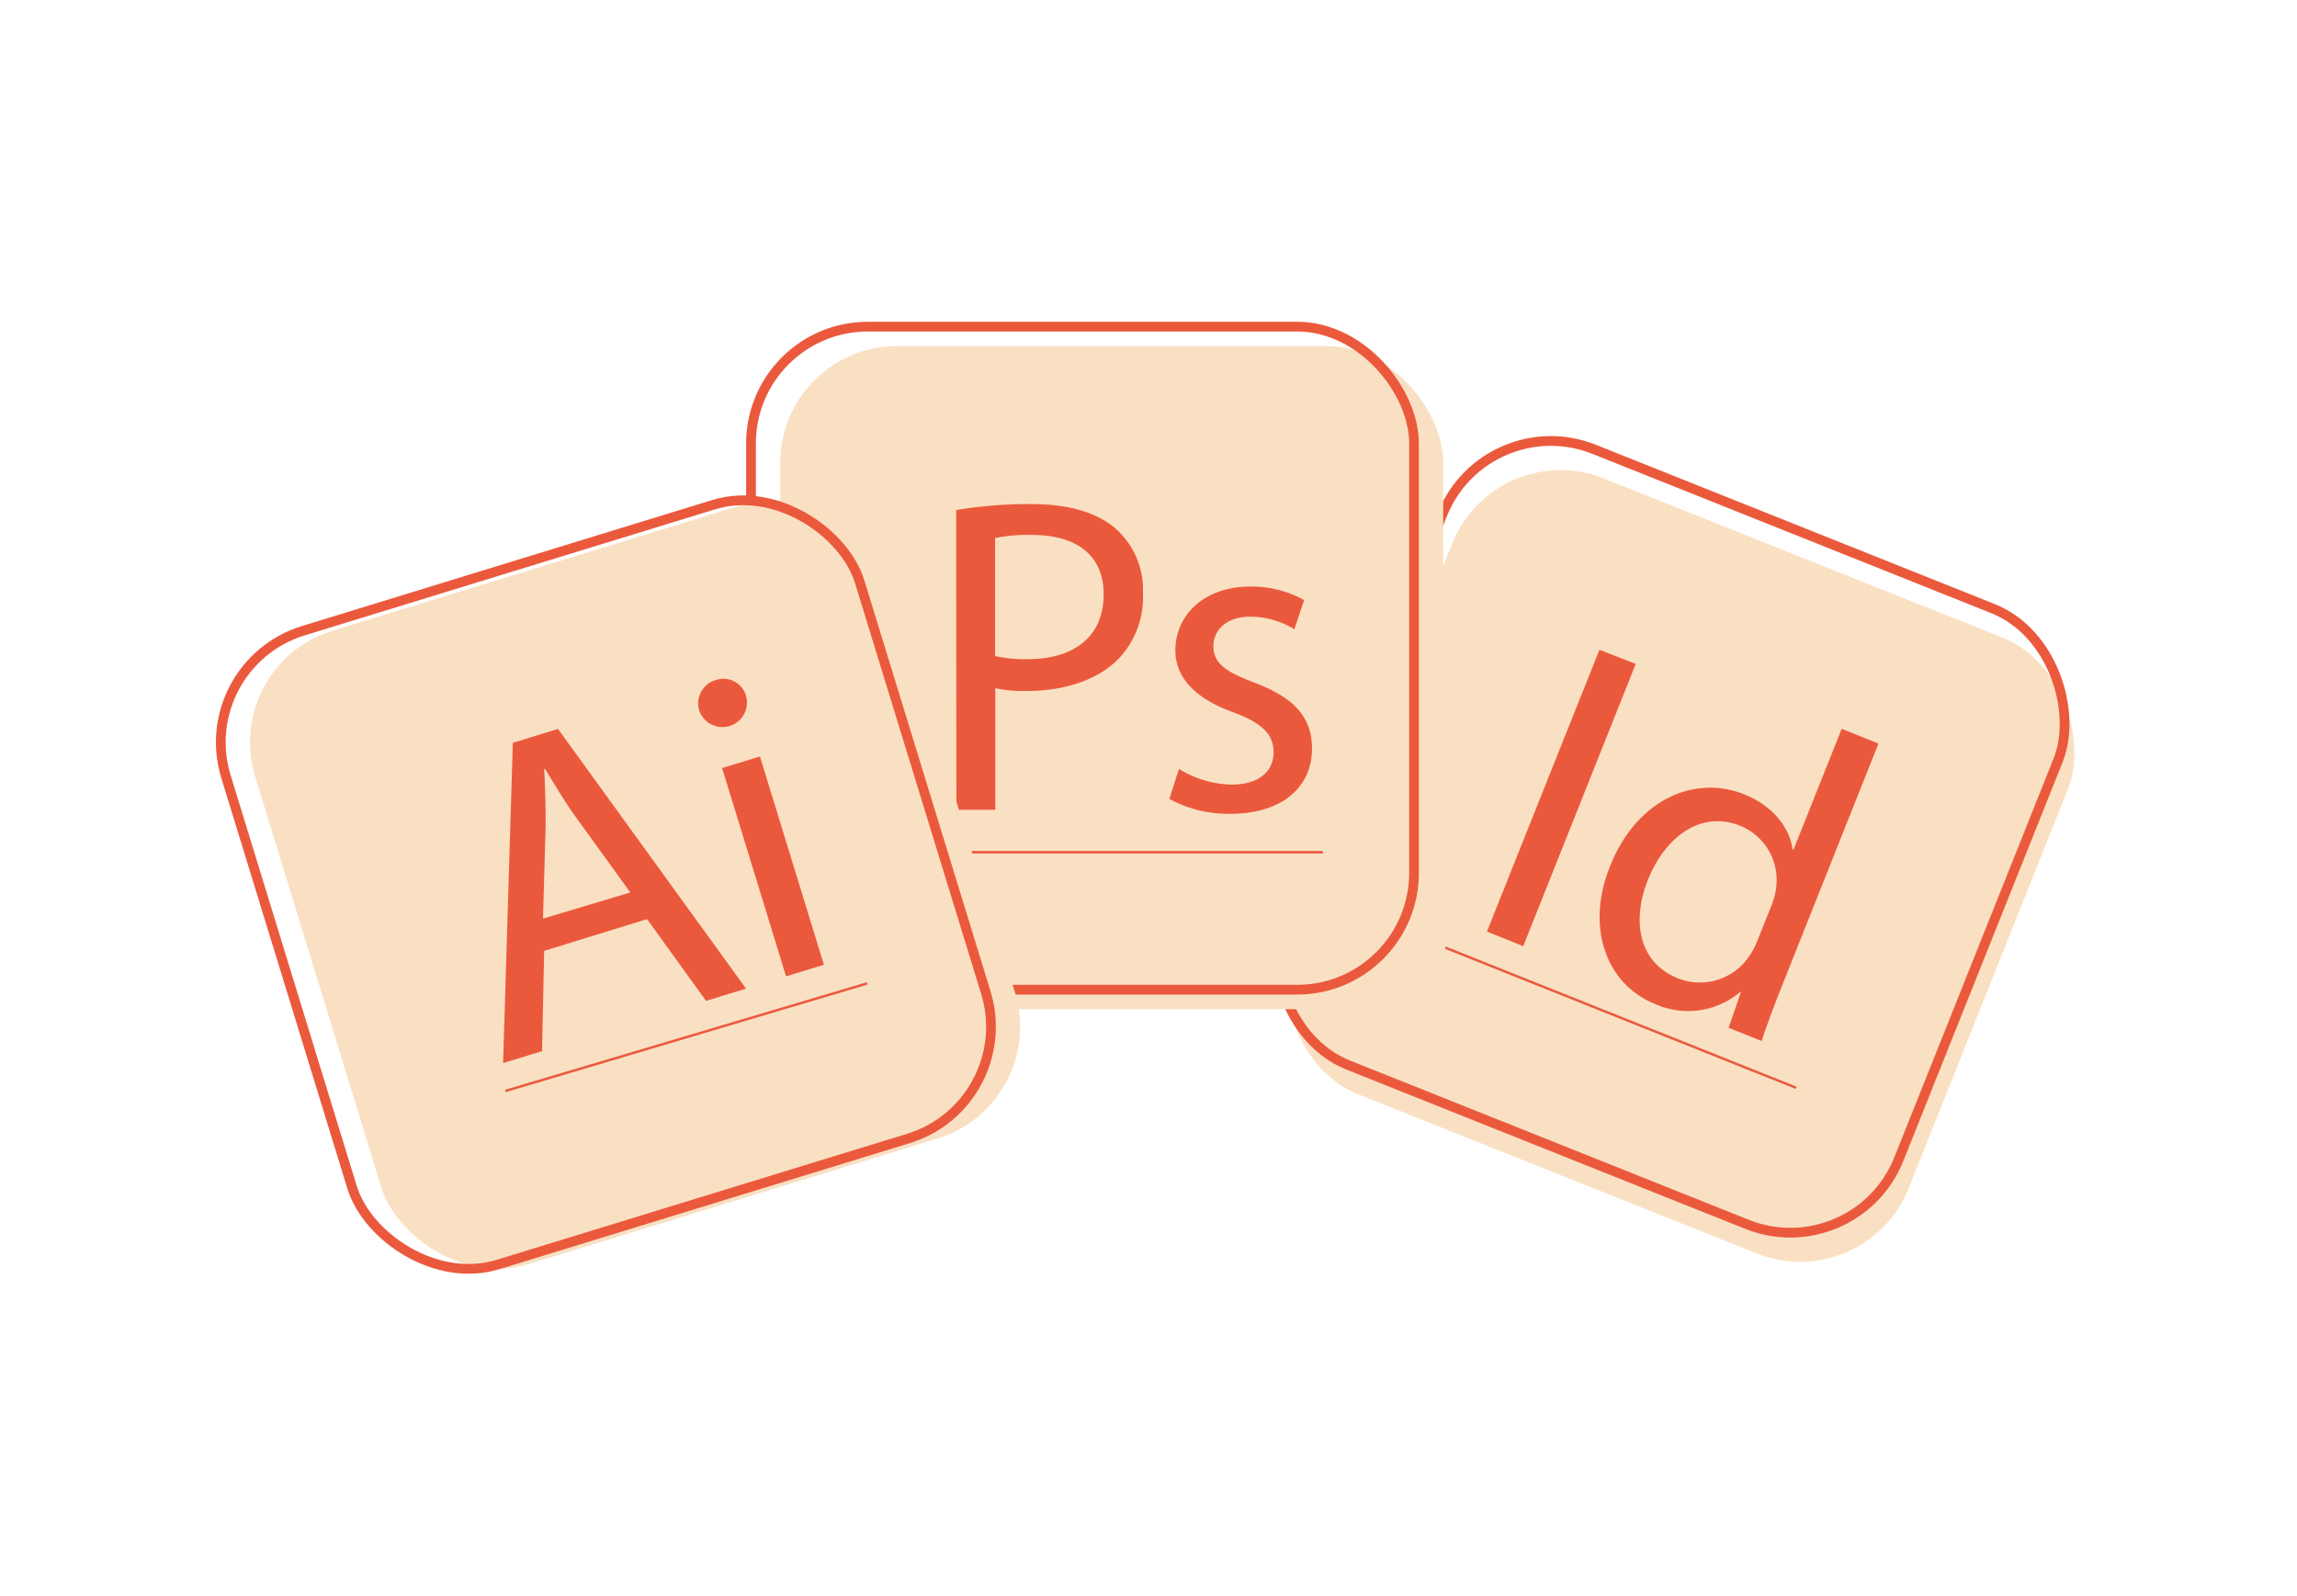 <svg xmlns="http://www.w3.org/2000/svg" viewBox="0 0 236 164">
  <defs>
    <style>
      .cls-1 {
        fill: #fae0c3;
      }

      .cls-2, .cls-4, .cls-5 {
        fill: none;
      }

      .cls-2, .cls-4 {
        stroke: #eb593d;
        stroke-miterlimit: 10;
      }

      .cls-3 {
        fill: #eb593d;
      }

      .cls-4 {
        stroke-linecap: round;
        stroke-width: 0.25px;
      }
    </style>
  </defs>
  <g id="Livello_2" data-name="Livello 2">
    <g id="Livello_1-2" data-name="Livello 1">
      <g>
        <rect class="cls-1" x="138.58" y="54.92" width="68.12" height="68.12" rx="12" transform="translate(45.32 -57.69) rotate(21.77)"/>
        <rect class="cls-2" x="137.58" y="51.92" width="68.12" height="68.12" rx="12" transform="translate(44.13 -57.53) rotate(21.77)"/>
        <g>
          <path class="cls-3" d="M168.06,68.21l-11.56,29-3.73-1.5,11.56-28.95Z"/>
          <path class="cls-3" d="M193,76.39l-10,25.12c-.74,1.85-1.54,4-2,5.44l-3.4-1.35,1.27-3.68-.08,0a8.29,8.29,0,0,1-8.72,1.24c-5-2-7.19-7.8-4.67-14.11,2.72-6.93,8.71-9.47,13.78-7.45,3.18,1.27,4.73,3.63,5,5.69l.09,0,4.95-12.41ZM182,93.05a7.3,7.3,0,0,0,.46-1.66,6,6,0,0,0-3.7-6.56c-3.91-1.56-7.6,1-9.44,5.54-1.68,4.21-1,8.51,3.07,10.14a6.1,6.1,0,0,0,7.34-2.29,7.07,7.07,0,0,0,.83-1.57Z"/>
        </g>
        <rect class="cls-1" x="80.16" y="35.56" width="68.12" height="68.12" rx="12"/>
        <rect class="cls-2" x="77.16" y="33.56" width="68.12" height="68.12" rx="12"/>
        <g>
          <path class="cls-3" d="M98.24,52.4a45.82,45.82,0,0,1,7.72-.61c4,0,6.89.93,8.74,2.59a8.38,8.38,0,0,1,2.73,6.53,9.19,9.19,0,0,1-2.4,6.66c-2.13,2.26-5.6,3.42-9.53,3.42a14,14,0,0,1-3.24-.28V83.2h-4Zm4,15a13.59,13.59,0,0,0,3.33.32c4.86,0,7.82-2.36,7.82-6.66,0-4.12-2.91-6.1-7.35-6.1a16.75,16.75,0,0,0-3.8.32Z"/>
          <path class="cls-3" d="M121.13,79a10.76,10.76,0,0,0,5.37,1.61c3,0,4.35-1.48,4.35-3.32s-1.16-3-4.17-4.12c-4-1.44-5.92-3.66-5.92-6.34,0-3.61,2.92-6.57,7.73-6.57a11.18,11.18,0,0,1,5.5,1.39l-1,3a8.7,8.7,0,0,0-4.57-1.29c-2.41,0-3.75,1.39-3.75,3,0,1.85,1.34,2.68,4.25,3.79,3.89,1.48,5.88,3.42,5.88,6.76,0,3.93-3.05,6.7-8.37,6.7a12.71,12.71,0,0,1-6.29-1.53Z"/>
        </g>
        <line class="cls-4" x1="97.21" y1="87.56" x2="135.81" y2="87.56"/>
        <line class="cls-4" x1="184.44" y1="111.72" x2="148.59" y2="97.4"/>
        <rect class="cls-1" x="31.2" y="56.81" width="68.12" height="68.12" rx="12" transform="translate(-23.81 23.17) rotate(-17.07)"/>
        <rect class="cls-2" x="28.2" y="56.81" width="68.12" height="68.12" rx="12" transform="translate(-23.94 22.29) rotate(-17.07)"/>
        <g>
          <path class="cls-3" d="M55.91,97.69,55.69,108l-4,1.22,1-32.9,4.64-1.43,19.32,26.68-4.11,1.26-6.06-8.4Zm8.85-6L59.2,84C57.94,82.26,57,80.63,56,79l-.09,0c.1,1.91.17,3.87.15,5.86l-.27,9.52Z"/>
          <path class="cls-3" d="M76.67,71.57a2.52,2.52,0,0,1-4.81,1.48,2.49,2.49,0,0,1,1.68-3.18A2.41,2.41,0,0,1,76.67,71.57Zm4.09,28.74-6.57-21.4,3.89-1.19,6.57,21.4Z"/>
        </g>
        <line class="cls-4" x1="52.01" y1="112.06" x2="89.01" y2="101.06"/>
      </g>
      <rect class="cls-5" width="236" height="164" rx="12"/>
    </g>
  </g>
</svg>
